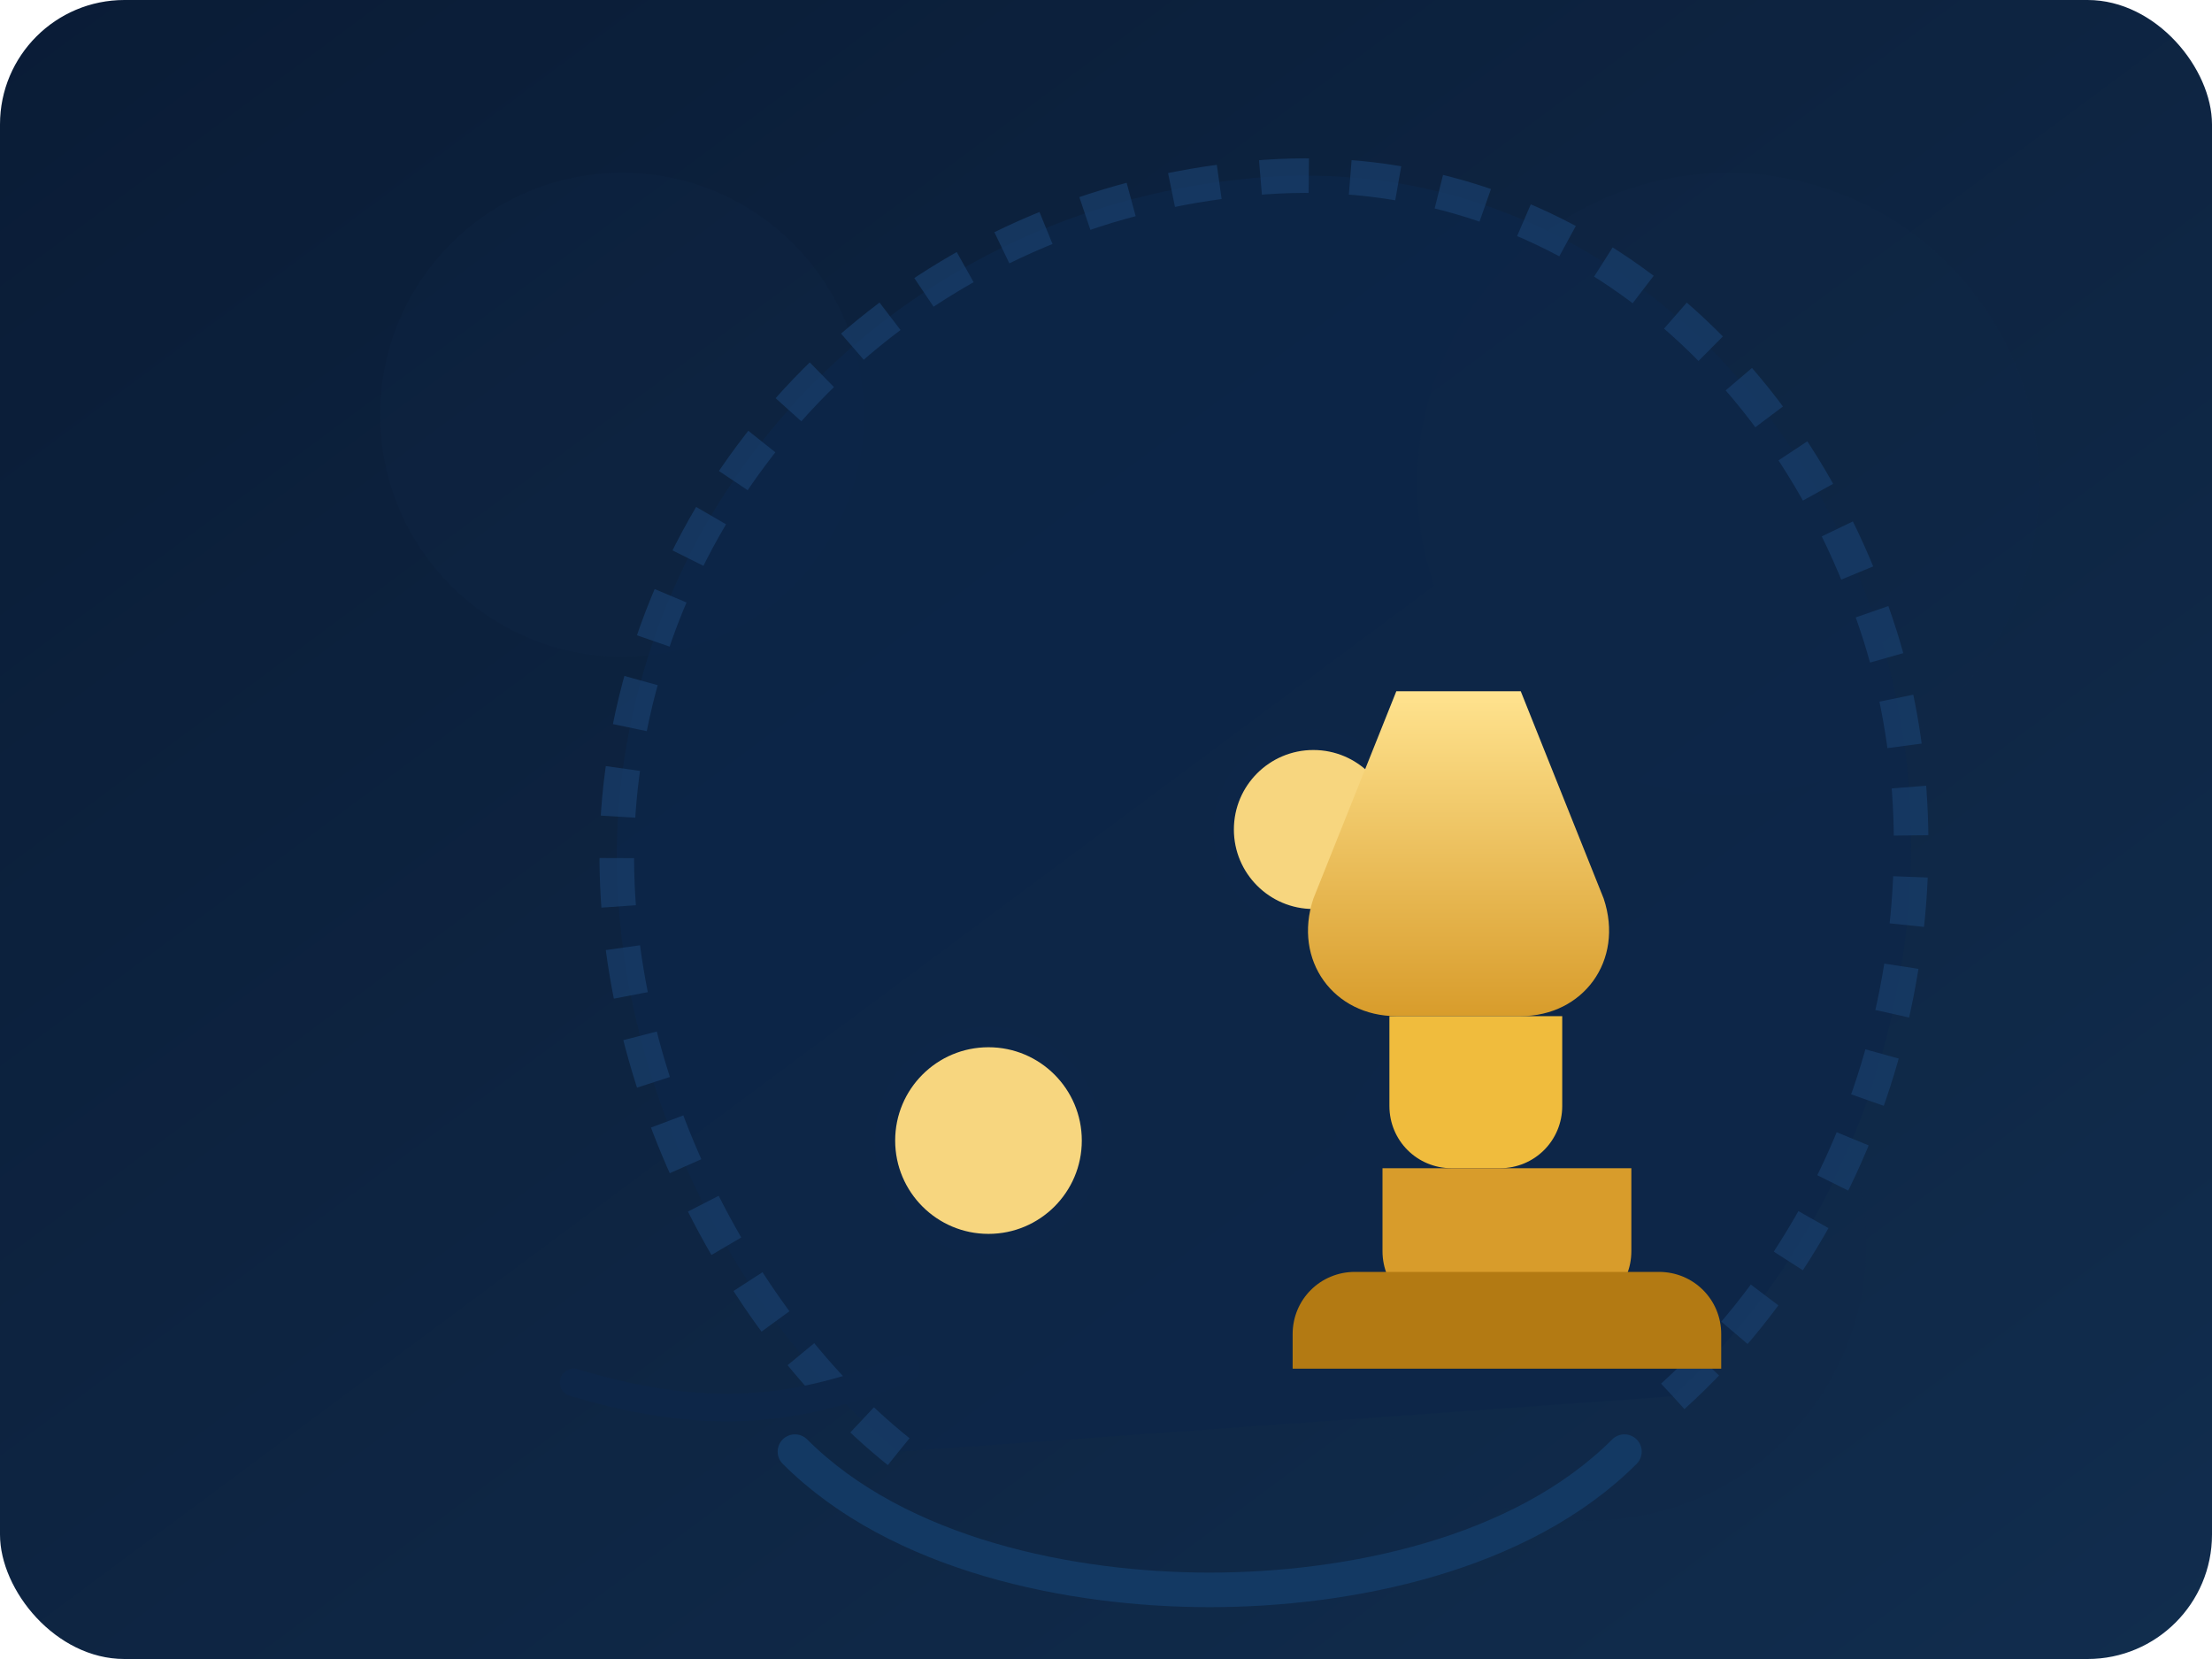 <svg xmlns="http://www.w3.org/2000/svg" viewBox="0 0 640 480" role="img" aria-labelledby="title desc">
  <title id="title">Illustration tournée de tournois</title>
  <desc id="desc">Trophée doré, balle de tennis et carte de France stylisée.</desc>
  <defs>
    <linearGradient id="bg" x1="0%" y1="0%" x2="100%" y2="100%">
      <stop offset="0%" stop-color="#0a1c36"/>
      <stop offset="100%" stop-color="#112d4e"/>
    </linearGradient>
    <linearGradient id="trophy" x1="0" y1="0" x2="0" y2="1">
      <stop offset="0" stop-color="#ffe38f"/>
      <stop offset="1" stop-color="#d89c2b"/>
    </linearGradient>
  </defs>
  <rect width="640" height="480" rx="36" fill="url(#bg)"/>
  <g opacity="0.25" fill="#0f2748">
    <circle cx="180" cy="120" r="70"/>
    <circle cx="500" cy="140" r="90"/>
    <circle cx="460" cy="360" r="80"/>
  </g>
  <g transform="translate(120 80)">
    <path d="M140 340c-50-40-90-120-80-196 12-92 86-162 178-172 84-10 158 44 186 132 22 70 4 162-60 220" fill="#0d2648" opacity="0.82"/>
    <path d="M140 340c-50-40-90-120-80-196 12-92 86-162 178-172 84-10 158 44 186 132 22 70 4 162-60 220" fill="none" stroke="#19406d" stroke-width="10" stroke-dasharray="14 12" opacity="0.7"/>
    <circle cx="260" cy="160" r="26" fill="#f7d67f" stroke="#0d2648" stroke-width="6"/>
    <path d="M110 340c30 30 80 40 120 40s90-10 120-40" fill="none" stroke="#133963" stroke-width="10" stroke-linecap="round"/>
    <g transform="translate(220 120)">
      <path d="M100 0l24 60c6 18-6 34-24 34H64c-18 0-30-16-24-34L64 0z" fill="url(#trophy)"/>
      <path d="M80 94h32v26c0 10-8 18-18 18h-14c-10 0-18-8-18-18V94z" fill="#f0bc3d"/>
      <path d="M60 138h72v24c0 10-8 18-18 18H78c-10 0-18-8-18-18v-24z" fill="#d89c2b"/>
      <path d="M52 168h88c10 0 18 8 18 18v10H34v-10c0-10 8-18 18-18z" fill="#b37a13"/>
      <circle cx="36" cy="60" r="30" fill="#f7d67f" stroke="#0d2648" stroke-width="6" transform="translate(-90 70)"/>
      <path d="M-84 130c40 12 66 8 96-4" fill="none" stroke="#0d2648" stroke-width="8" stroke-linecap="round" transform="translate(-90 70)"/>
    </g>
  </g>
</svg>
